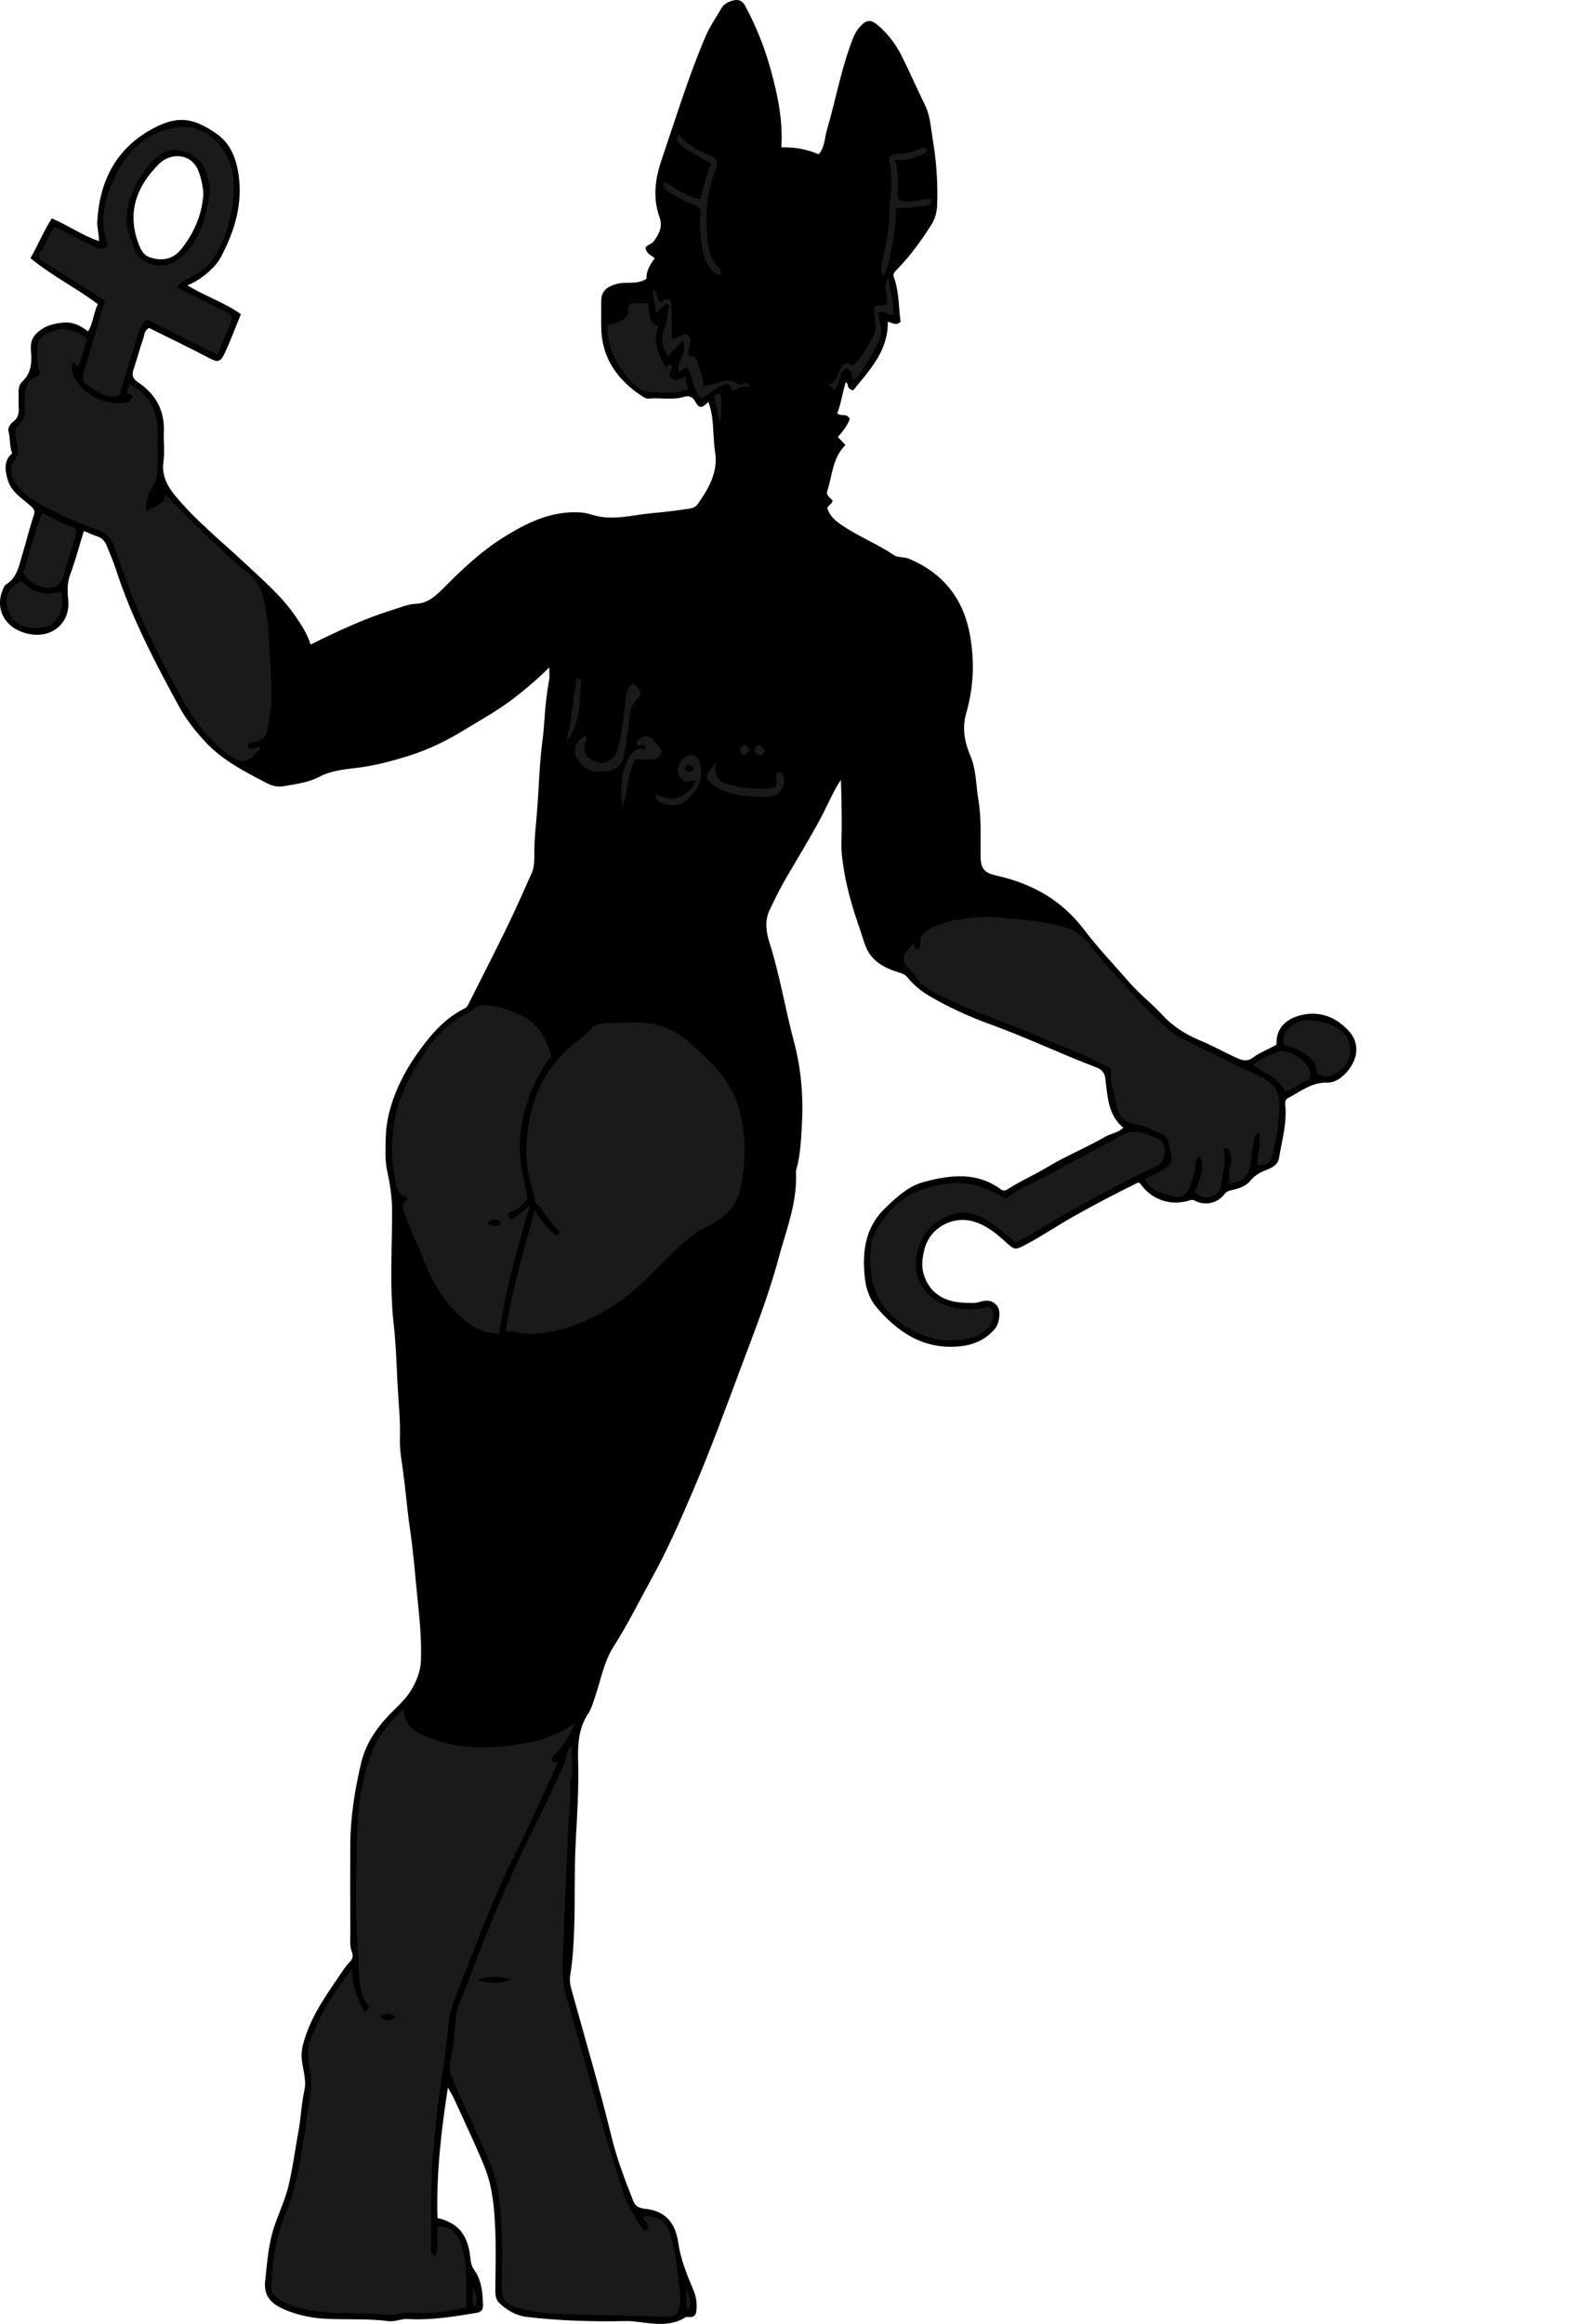 <?xml version="1.0" encoding="utf-8"?>
<!-- Generator: Adobe Illustrator 24.1.2, SVG Export Plug-In . SVG Version: 6.00 Build 0)  -->
<svg version="1.1" id="Layer_1" xmlns="http://www.w3.org/2000/svg" xmlns:xlink="http://www.w3.org/1999/xlink" x="0px" y="0px"
	 viewBox="0 0 769.75 1120.38" enable-background="new 0 0 769.75 1120.38" xml:space="preserve">
<g>
	<path d="M264.9,321.77c-5.56,5.55-10.8,9.98-16.22,14.22c-8.14,6.37-17.18,11.31-25.95,16.65c-8.04,4.9-16.62,8.94-25.63,11.77
		c-8.06,2.53-16.25,4.71-24.7,5.75c-6.28,0.77-12.62,1.31-18.43,4.38c-5.25,2.77-11.18,3.45-16.92,4.47
		c-2.71,0.48-5.44,0.05-8.14-1.34c-10.81-5.57-21.61-11.06-30.04-20.16c-4.92-5.31-9.37-11.06-12.79-17.36
		c-11.5-21.21-22.76-42.56-30.16-65.67c-1.24-3.87-2.98-7.57-4.43-11.37c-0.89-2.32-2.54-3.93-4.81-4.6
		c-2.05-0.6-3.89-1.64-6.25-2.46c-2.17,7.03-4.03,14.07-6.55,20.86c-1.54,4.15-1.4,8.09-0.97,12.32
		c1.15,11.28-8.25,19.46-20.64,16.02c-9.9-2.75-14.75-11.52-11.04-20.66c0.42-1.04,0.91-2.35,1.78-2.88
		c5.28-3.25,6.09-8.88,7.68-14.05c1.92-6.22,3.37-12.58,5.46-18.73c0.85-2.5,0.52-3.35-1.54-5.15c-4.14-3.61-9.26-6.69-10.9-12.45
		c-1.27-4.47-2.1-9.1,2.17-12.8c-1.43-3.39-0.81-7.07-1.77-10.56c-0.45-1.66,0.78-3.55,2.27-4.68c2.42-1.84,2.84-4.24,2.63-7.04
		c-0.17-2.32,0.05-4.67-0.06-7c-0.1-2.11,0.47-4.03,1.92-5.42c3.5-3.35,4.38-7.36,4.21-12.07c-0.13-3.76-1.07-7.6,2.55-11.07
		c4.07-3.91,9.09-4.94,13.87-5.21c3.52-0.2,7.63,1.52,10.94,4.33c2.5-3.86,2.49-8.56,4.75-13.18c-10.39-7.8-22.25-13.72-32.49-22.17
		c3.73-6.48,6.38-13.11,10.29-19.17c7.86,3.28,14.57,8.23,22.77,10.95c0.04-3.39-1.02-6.36-0.84-9.47
		c1.04-18.75,8.5-34.12,24.9-43.71c12.43-7.27,20.67-7.24,33.16,1.82c5.99,4.35,8.82,11.24,9.98,18.6
		c2.31,14.72-1.79,28.1-8.66,40.88c-2.61,4.86-10.04,11.07-15.93,13.18c8.38,5.24,17.8,8.17,25.81,13.93
		c-2.61,6.37-4.86,12.46-7.58,18.34c-2.4,5.19-3.67,4.96-7.88,2.75c-9.54-5.03-19.28-9.69-28.78-14.42
		c-2.46,1.07-2.23,3.42-2.85,5.14c-1.76,4.88-3.02,9.94-4.69,14.86c-0.94,2.75-0.37,4.47,2.11,6.12
		c8.56,5.67,12.96,13.58,12.5,24.05c-0.21,4.66,0.52,9.41-0.16,13.98c-1.03,6.89,1.84,12.16,5.88,16.99
		c9.99,11.96,22.16,21.73,33.48,32.33c8.69,8.14,17.73,15.86,24.5,25.78c2.83,4.15,5.56,8.39,7.1,13.36
		c13.03-6.43,25.91-12.52,39.57-16.73c3.72-1.15,7.33-2.78,11.32-2.93c5.92-0.23,9.88-4.2,13.57-7.93
		c8.73-8.82,17.78-17.29,28.26-23.89c11.4-7.18,23.41-13.16,37.61-12.2c2.02,0.14,3.97,0.69,5.74,1.22
		c9.85,2.93,19.34-0.09,28.99-0.92c5.9-0.51,11.73-1.25,17.57-2.13c1.85-0.28,3.14-0.92,4.13-2.31c5.29-7.48,9.83-15.34,8.32-24.96
		c-1.26-8.04-0.25-16.39-3.27-24.21c-3.11,3.16-4.39,3.35-6.34-0.19c-1.41-2.55-3.28-2.9-5.31-2.27c-5.57,1.75-11.22,0.34-16.8,0.86
		c-1.46,0.14-2.64-0.57-3.67-1.26c-12.17-8.08-19.65-18.91-19.54-34.06c0.03-3.83-0.01-7.67,0.01-11.5
		c0.03-4.92,2.37-6.87,7.08-8.35c4.79-1.51,9.99,0.56,14.78-2.59c-0.28-3.59,1.66-6.76,3.96-9.92c-1.77-1.43-4.19-2.22-4.44-5.06
		c0.8-1.48,2.94-1.63,4.04-3.18c2.53-3.56,4.35-6.94,2.64-11.71c-3.27-9.14-2.04-18.4,1.02-27.36c6.78-19.86,12.88-39.97,21.1-59.3
		c2.09-4.92,5.18-9.43,7.9-14.07c1.03-1.76,3.04-2.82,4.71-3.34c2.35-0.73,4.84-0.95,6.62,2.35c5.37,9.95,9.51,20.37,12.46,31.2
		c3.24,11.86,5.79,23.91,5.02,37.03c6.29-0.21,12.16,0.9,18.02,3.34c2.99-3.48,2.81-7.94,3.96-11.84
		c3.98-13.41,6.47-27.24,11.2-40.44c1.19-3.31,2.37-6.75,4.87-9.41c3.15-3.35,5.22-3.38,8.81-0.25c4.65,4.06,8.34,8.92,11.09,14.39
		c3.95,7.88,7.47,15.99,11.35,23.91c2.51,5.12,2.73,10.73,3.65,16.15c1.8,10.59,2.58,21.29,2.17,32.07
		c-0.13,3.4-0.97,6.49-2.72,9.28c-4.89,7.79-10.3,15.19-16.74,21.79c-0.95,0.97-2.03,1.95-1.47,3.43c2.61,6.98,2.32,14.39,3.3,21.66
		c-1.91,2.07-3.95,0.63-6.15-0.06c0.15,14.33-8.92,23.49-16.7,33.13c-1.56-0.37-2.1-1.01-2.46-1.75c-0.27-0.57,0.05-1.35-1.11-2.23
		c-1.66,5.16-2.25,10.38-4.14,15.04c1.91,1.79,4.91-0.38,6.04,2.94c-1.25,2.9-3.21,5.84-5.79,8.46c1.27,1.33,2.41,2.53,3.73,3.9
		c-6.26,6.11-6.32,14.64-8.78,22.24c-0.7,2.15,1.5,3.11,2.57,4.61c-0.21,1.55-1.99,2.03-2.55,3.55c0.99,3.62,3.78,6.06,6.73,8.07
		c8.09,5.52,17.28,9.16,25.45,14.63c1.88,1.26,4.86,0.76,7.08,1.68c16.69,6.94,26.52,19.49,29.62,37.22
		c2.18,12.49,1.67,24.95-1.85,37.15c-2.09,7.25-0.91,14,1.97,20.69c2.9,6.74,2.65,14.08,3.85,21.13c1.56,9.19,0.92,18.51,1.1,27.79
		c0.11,5.7,2.1,7.61,7.67,8.85c17,3.79,31.25,11.65,42.12,25.92c6.85,9,14.74,17.31,22.22,25.87c4.82,5.52,10.59,9.9,15.47,15.23
		c5.21,5.7,11.48,9.61,18.57,12.54c6.18,2.55,12,5.91,18.13,8.62c2.83,1.25,4.98,1.21,7.05-0.38c3.45-2.64,7.54-3.96,11.47-6.34
		c-0.38-7.04,3.75-11.71,10.11-13.71c7.5-2.35,15.01-1.21,21.32,3.95c4.31,3.52,7.71,7.39,6.95,13.9
		c-0.73,6.29-7.58,14.43-13.97,14.21c-7.54-0.26-12.84,4.36-18.88,7.43c-1.39,0.71-1.41,2.17-1.29,3.52
		c0.81,8.67-1.61,16.95-3.03,25.35c-0.58,3.43-3.39,4.73-6.14,5.78c-3.07,1.18-5.65,2.69-7.81,5.34c-2.34,2.88-6.09,3.73-9.56,4.58
		c-1.4,0.34-2.08,0.81-2.98,1.96c-3.33,4.27-9.29,5.5-14.07,2.95c-1.28-0.68-1.98-0.32-3.1,0.01c-8.99,2.59-17.78-0.54-23.16-8.09
		c-0.18-0.26-0.53-0.39-1-0.73c-10.46,5.1-20.85,10.53-31.1,16.3c-7.96,4.48-15.52,9.65-23.61,13.88c-4.92,2.57-5.07,2.35-9.35-1.51
		c-4.61-4.17-9.32-8.08-15.6-9.86c-10.19-2.9-21,3.19-23.56,13.53c-0.97,3.93-1.52,7.8-0.41,11.67c2.5,8.74,9.35,13.62,19.48,13.99
		c2.48,0.09,5.13,0.38,7.43-0.33c3.57-1.11,6.47-1.04,8.78,2.14c1.63,2.25,0.96,8.06-1.19,10.65c-4.32,5.22-10.07,7.81-16.63,8.52
		c-17.34,1.89-30.13-6.45-40.7-18.96c-3.26-3.86-4.95-9.02-5.48-13.98c-1.36-12.65,0.1-24.58,10.2-34.06
		c5.45-5.12,10.73-10.16,18.19-12.18c12.83-3.46,25.46-5.03,37.14,3.48c1.54,1.12,2.53,0.56,3.95-0.35
		c6.02-3.87,12.6-6.71,18.75-10.42c8.95-5.4,18.77-9.34,27.84-14.6c2.68-1.56,5.99-1.76,8.57-4.27c-7.57-6.3-7.55-15.46-8.7-24.01
		c-0.48-3.55-3-4.6-5.01-5.36c-16.89-6.42-33.18-14.28-50.2-20.4c-10.25-3.69-20.21-8.27-29.67-13.78
		c-4.02-2.34-7.56-5.33-10.49-8.91c-1.12-1.37-2.23-1.8-3.84-2.3c-5.18-1.61-10.19-3.69-13.76-8.14c-2.74-3.42-3.58-7.71-4.95-11.63
		c-3.31-9.51-6.36-19.19-8-29.14c-0.71-4.32-1.42-8.75-1.3-13.27c0.27-10.24,0.08-20.49-0.26-30.81c-3.74,5.6-6.22,11.78-9.31,17.62
		c-5.35,10.11-11.35,19.83-17.1,29.69c-2.98,5.11-5.59,10.38-8.07,15.7c-2.33,5-1.58,10.41,0.02,15.44
		c5,15.7,7.58,31.99,11.83,47.86c3.58,13.35,4.59,26.98,3.78,40.65c-0.41,6.97-0.69,14.09-2.65,20.93
		c-0.18,0.62-0.18,1.32-0.16,1.98c0.56,14.4-4.87,27.58-8.48,41.1c-4.93,18.41-12.03,36.12-18.67,53.95
		c-7.1,19.06-14.13,38.16-22.11,56.88c-6.34,14.88-12.82,29.71-20.67,43.86c-5.93,10.7-11.3,21.74-17.94,32.04
		c-4.77,7.4-6.18,16.04-8.96,24.16c-0.95,2.78-1.71,5.78-3.26,8.12c-4.69,7.05-5.23,14.7-4.99,22.83
		c0.4,13.43-0.51,26.89-1.21,40.28c-0.72,13.79-0.17,27.55-0.7,41.31c-0.29,7.4-0.68,14.78-1.93,22.1c-0.57,3.35,0.58,6.5,1.46,9.66
		c6.29,22.73,12.93,45.36,18.54,68.27c2.6,10.6,6.47,20.8,10.52,30.94c1.09,2.74,3.43,3.34,5.4,3.54
		c10.12,1.03,14.83,6.79,16.23,16.5c1.16,8.03,4.28,15.56,7.42,23.03c1.01,2.4,1.48,4.97,1.43,7.68c-0.06,3.02-0.28,5.44-4.21,4.98
		c-0.32-0.04-0.73-0.07-0.98,0.09c-8.3,5.23-17.17,2.79-25.92,1.98c-1.16-0.11-2.33-0.1-3.5-0.08c-15.74,0.33-31.44-0.18-47.1-1.97
		c-5.31-0.61-9.54-3.12-13.32-6.59c-1.8-1.65-2.08-3.95-2.06-6.37c0.07-10,0.38-20.01-0.07-29.99c-0.45-9.95-1.33-20.01-5.1-29.35
		c-4.03-9.97-8.72-19.68-13.15-29.49c-1.33-2.95-2.72-5.88-4.57-8.82c-3.2,20.88-5.68,41.77-4.99,62.9
		c11.21,2.53,14.79,9.58,15.84,19.16c0.22,2.03,0.47,3.92,1.66,5.56c3.75,5.19,4.31,11.16,4.43,17.28c0.05,2.46-0.91,3.34-3.44,3.76
		c-10.9,1.81-21.77,3.59-32.88,2.92c-3.16-0.19-6.08,1.46-9.31,1.03c-10.22-1.37-20.54-0.58-30.79-1.18
		c-6.63-0.39-13.37-1.85-19.45-4.48c-5.26-2.28-10.03-5.78-9.21-13.41c0.98-9.11,1.54-18.24,4.57-27.01
		c2.22-6.45,5.14-12.63,6.75-19.33c2.06-8.59,3.13-17.32,4.74-25.98c1.23-6.59,1.41-13.32,2.88-19.9c1.05-4.73-0.59-9.56-1.19-14.24
		c-0.47-3.65,0.13-6.67,1.1-9.9c3.7-12.43,11.3-22.7,18.42-33.24c1.1-1.62,2.27-3.24,3.65-4.61c1.42-1.41,1.58-3.2,0.99-4.6
		c-1.23-2.93-0.8-5.88-0.82-8.82c-0.06-14.16-0.05-28.33-0.02-42.49c0.03-13.52,2.14-26.84,5.23-39.91
		c2.04-8.63,6.89-16.17,13.06-22.68c4.19-4.42,8.95-8.3,11.91-13.85c2.19-4.11,3.72-8.16,3.89-12.96
		c0.43-11.96-1.11-23.77-2.24-35.59c-0.87-9.14-1.67-18.32-3.01-27.38c-1.46-9.89-2.18-19.85-3.6-29.74
		c-0.67-4.66-1.46-9.44-1.3-14.27c0.3-9.11-0.77-18.2-1.21-27.29c-0.44-9.19-0.73-18.44-1.77-27.61c-2.09-18.41-0.73-36.87-0.8-55.3
		c-0.03-6.53-1.09-12.8-2.4-19.01c-1.12-5.34-0.75-10.58-0.64-15.82c0.1-4.54,0.83-9.17,2.04-13.55
		c3.56-12.96,10.4-24.14,18.89-34.53c4.88-5.97,10.39-10.85,17.21-14.3c1.35-0.68,1.72-1.97,2.3-3.11
		c6.49-12.87,13.09-25.68,19.32-38.67c3.72-7.76,7.15-15.68,10.69-23.53c1.3-2.89,1.19-6.56,1.19-9.7c0-6.98,0.86-13.89,1.39-20.79
		c0.88-11.47,1.1-23,2.69-34.43c0.54-3.89,0.66-7.86,1.01-11.8c0.47-5.4,1-10.76,2.03-16.08
		C265.17,326.26,264.9,324.46,264.9,321.77z M98.08,93.83c-0.1-3.95-1.24-8.56-2.41-11.47c-3.44-8.6-13.32-8.89-18.87-3.41
		c-11.08,10.94-15.77,23.74-9.78,39.08c1.04,2.66,2.39,5.11,5.31,6.07c5.84,1.9,11.15,0.94,15.05-3.94
		C93.51,112.47,97.36,103.75,98.08,93.83z"/>
	<path fill="#1A1A1A" d="M277.57,830.38c-2.8,6.67-6.49,12.53-11.55,17.1c0.16,2.1,1.28,2.32,2.65,2.07
		c0.3,0.54,0.08,0.94-0.14,1.41c-6.9,14.78-13.42,29.74-20.75,44.31c-10.56,20.99-18.38,43.06-27.07,64.81
		c-2.4,6.02-4.29,12.07-4.71,18.32c-0.4,5.81-1.21,11.51-2.03,17.24c-1.36,9.55-3.01,19.08-3.81,28.68
		c-0.39,4.75-0.96,9.51-1.33,14.27c-1.17,14.76-0.79,29.52-0.85,44.28c-0.01,1.73-0.67,3.77,1.86,5.07
		c2.47-4.65,0.15-9.81,1.49-14.48c5.55-0.38,10.09,3.37,11.49,10.04c0.36,1.74,0.97,3.43,1.24,5.23c1.18,7.9,0.88,15.8,0.84,23.61
		c-8.94,2.54-17.77,3.17-26.65,2.6c-3.88-0.25-7.48,1.55-11.3,1.06c-9.73-1.26-19.58-0.28-29.27-1.19
		c-8.15-0.77-16.53-1.8-23.72-6.72c-2.19-1.49-3.1-3.07-3.03-5.66c0.33-11.7,1.95-23.21,6.43-34.03c3.65-8.81,5.97-17.91,7.53-27.22
		c1.89-11.28,3.44-22.61,5.03-33.94c0.7-4.97-0.94-9.83-1.24-14.77c-0.16-2.62-0.24-5.4,0.51-7.51
		c4.59-12.95,11.74-24.51,20.75-35.99c-0.45,8.35,2.75,14.64,5.74,21.2c1.71-1.02,2.77-1.65,1.82-3.04
		c-4.96-7.23-4.06-15.48-4.74-23.65c-1.58-19.1-0.93-38.21-0.59-57.28c0.25-13.84,2.05-27.79,6.94-40.91
		c3.05-8.19,8.4-15.13,15.6-21.26c0.35,9.71,7.88,12.12,14.56,14.53c11.01,3.97,22.72,4.47,34.2,3.25
		C255.48,840.56,267.41,838.11,277.57,830.38z M191.08,972.48c-2.95-1.98-5.41-2.11-7.96-0.09
		C186.29,974.56,186.98,974.59,191.08,972.48z"/>
	<path fill="#1A1A1A" d="M310.56,1075.68c0.77-0.4,1.48-0.78,2.18-1.14c0.07-2.39-1.98-3.7-2.76-5.61
		c5.11-1.49,10.98,1.49,12.76,6.75c2.2,6.5,3.36,13.29,4.07,20.08c0.46,4.4,1.47,8.75,1.22,13.28c-0.36,6.41-1.6,8.14-7.84,7.94
		c-15.09-0.47-30.19-0.76-45.27-1.21c-7.92-0.23-16.07-0.43-23.86-2.74c-5.43-1.62-9.49-3.3-9.18-11.23
		c0.36-9.15,0.48-18.34-0.02-27.47c-0.56-10.09-1.08-20.31-4.94-29.87c-2.62-6.49-5.55-12.86-8.36-19.28
		c-3.66-8.35-7.94-16.43-11.06-25.04c-0.78-2.16-0.81-4.33-0.34-6.35c1.62-7.06,2.08-14.25,2.73-21.41
		c0.38-4.23,2.37-7.77,3.79-11.55c4.3-11.42,8.7-22.8,13.32-34.09c3.82-9.34,7.82-18.62,12.05-27.79
		c4.79-10.39,9.97-20.6,14.92-30.91c2.75-5.74,5.31-11.57,8.11-17.29c1.42-2.89,0.64-6.48,3.46-9.06c0.24,5.08,0.87,10.12,0.01,15.2
		c-0.14,0.8-0.59,1.61-0.53,2.38c0.59,7.98-0.73,15.86-1.08,23.79c-0.8,18.19-1.48,36.38-2.3,54.56c-0.39,8.65-0.9,17.17,1.59,25.3
		c2.25,7.31,4.09,14.71,6.23,22.04c3.83,13.11,7.47,26.27,11.03,39.44c2.93,10.83,6.85,21.33,9.94,32.1
		C302.36,1063.28,306.5,1069.41,310.56,1075.68z M230.38,954.61c5.47,1.62,10.9,2.1,16.29-0.38
		C241.23,953.05,235.8,952.34,230.38,954.61z"/>
	<path fill="#1A1A1A" d="M243.85,642.11c3.07-20.21,8.61-38.99,14.11-58.72c2.96,5.52,6.67,9.03,10.4,12.47
		c1.85-1.03,2.01-2.23,0.39-3.46c-4.15-3.18-5.93-8.32-9.76-11.72c-1.5-1.34-0.95-3.08-1.46-4.58c-2.72-8.15-4.19-16.53-3.58-25.17
		c1.35-19.44,7.91-36.21,23.92-48.55c2.49-1.92,5.22-3.88,7.4-6.58c1.76-2.18,5.9-2.6,9.11-2.61c7.59-0.04,15.27-0.95,22.75,0.97
		c5.94,1.53,11.35,4.7,15.74,8.67c8.16,7.38,16.29,14.89,21.17,25.24c2.94,6.22,4.01,12.8,4.72,19.35
		c0.96,8.85,0.05,17.77-1.88,26.53c-1.86,8.47-8.07,13.13-15.01,17.15c-0.14,0.08-0.32,0.09-0.47,0.15
		c-6.98,2.86-12.15,8.15-17.37,13.28c-9.63,9.49-18.89,19.49-30.62,26.44c-12.05,7.14-24.85,12.32-39.27,12.16
		C250.84,643.08,247.81,641.5,243.85,642.11z"/>
	<path fill="#1A1A1A" d="M35.34,174.55c-0.71,1.43-1.16,2.49-0.58,4.47c2.92,9.93,14.67,16.87,25.8,15.09
		c1.68-0.27,2.45-1.51,3.31-2.67c0-1.89-1.89-0.92-2.77-1.9c0.45-1.4,0.91-2.86,1.42-4.46c9.7,5.21,13.76,13.28,13.5,23.87
		c-0.15,6.16,0.14,12.33-0.1,18.48c-0.1,2.67-0.91,5.01-2.62,7.62c-1.87,2.85-3.41,7.3-2.52,11.61c3.22-2.99,8.85-2.8,8.93-8.33
		c7.84,7.84,15.01,15.68,22.91,22.68c5.54,4.91,10.51,10.5,16.58,14.8c5.99,4.24,7.5,10.58,8.88,17.3c1.64,8,1.5,16.03,2.08,24.06
		c0.47,6.61,0.89,13.19,0.77,19.8c-0.08,4.74-1.14,9.39-1.74,14.08c-0.51,4.02-2.52,5.53-6.01,6.56c-1.25,0.36-3.28-0.2-3.76,2.14
		c1.43,3.5,4.25-0.82,6.14,0.74c-0.37,1.32-1.57,2.05-2.48,2.98c-4.67,4.77-7.53,4.49-13.08,0.29
		c-8.56-6.48-15.21-14.61-20.41-23.74c-10.25-18.02-19.66-36.51-27.09-55.92c-2.67-6.98-5.05-14.07-7.59-21.11
		c-1.45-4-4.57-6.54-8.33-7.8c-10.41-3.48-20.24-8.11-29.71-13.62c-3.89-2.27-7.02-5.29-9.56-8.87c-2.17-3.05-2.57-7.58-0.83-9.91
		c3.12-4.18,2.05-8.21,1.1-12c-0.76-3.04,0.14-4.9,1.87-6.5c2.2-2.04,2.78-4.27,2.58-7.08c-0.18-2.48-0.26-5.02,0.02-7.48
		c0.4-3.52,1.69-6.67,5.41-8.03c1.94-0.71,1.92-2.46,1.37-3.66c-1.48-3.23-0.7-6.54-0.79-9.79c-0.13-4.7,2.08-6.49,6.59-8.28
		c6.82-2.71,12.18-0.81,17.5,3.65c-2.03,4.29-2.18,8.98-4.39,13.01C36.21,176.77,36.26,175.11,35.34,174.55z"/>
	<path fill="#1A1A1A" d="M440.52,454.46c0.61,1.42,0.33,3.09,2.17,3.22c0.92-0.59,1.4-1.43,1.23-2.52
		c-0.63-4.07,1.91-5.98,5.01-7.58c5.14-2.67,10.55-3.98,16.35-4.66c5.29-0.63,10.58-1.21,15.8-0.72c11.37,1.06,22.81,1.8,33.85,5.28
		c4.39,1.38,7.6,4.08,10.17,7.44c6.32,8.27,13.47,15.77,20.4,23.5c5.53,6.17,11.41,11.88,17.55,17.38c2.36,2.11,4.91,3.86,7.69,5.23
		c12.32,6.06,24.6,12.22,37.07,17.96c6.62,3.04,9.52,7.42,9.27,14.9c-0.26,7.62-1.45,14.98-3.14,22.33
		c-1.06,4.61-2.44,5.58-7.47,5.56c-0.41-5.12,2.3-10.22,0.44-16.05c-2.84,2.81-2.22,5.97-2.88,8.63c-0.58,2.33-0.43,4.82-1,7.27
		c-1.41,6.11-3.05,7.86-10.42,9.07c0.56-2.91-0.17-5.79,0.79-8.58c1.12-3.25,0.61-6.11-1.66-8.66c-1.04,0.07-1.84,0.85-1.66,1.48
		c1.65,5.61-0.62,10.9-1.18,16.33c-0.3,2.96-1.97,4.81-4.73,5.66c-2.78,0.86-5.7-0.03-7.97-2.28c3.79-8.26,4.48-12.96,2.34-17.42
		c-2.61,2.18-1.82,5.4-2.49,7.95c-0.76,2.86-1.62,5.58-2.83,8.27c-1.3,2.88-3.73,4.19-6.33,3.51c-5.54-1.45-11.77-2.1-14.64-8.49
		c2.82-1.43,5.76-2.82,8.6-4.39c3.83-2.13,4.91-4.49,3.68-8.58c-0.39-1.31-0.39-2.59-0.69-3.85c-0.51-2.06-1.15-4-3.58-4.88
		c-3.83-1.38-7.44-3.99-11.32-4.42c-7.17-0.79-10.07-5.13-10.83-11.21c-0.59-4.72-2.9-9.14-2.23-14.04c0.29-2.11-1.35-2.74-2.9-3.45
		c-5.18-2.41-10.21-5.22-15.54-7.22c-9.15-3.44-17.97-7.65-27.09-11.11c-10.35-3.93-20.75-7.78-30.74-12.5
		c-6.94-3.28-14.6-6.03-18.86-13.33c-0.32-0.56-0.92-0.96-1.4-1.42c-4.67-4.52-4.71-6.58-0.24-11.69
		C439.56,455.87,439.9,455.31,440.52,454.46z"/>
	<path fill="#1A1A1A" d="M197.03,577.69c-6.38-1.88-6.01-7.04-6.78-10.77c-1.47-7.19-1.38-14.54-0.62-22.05
		c1.03-10.28,4.62-19.39,9.51-28.06c5.4-9.57,11.52-18.77,20.84-25.17c2.95-2.03,6.22-3.43,9.11-5.74c2.65-2.12,6.8-1.18,10.12-0.54
		c6.6,1.27,13.05,3.85,18.08,8.11c4.4,3.73,6.51,9.64,8.53,15.17c0.41,1.12-0.77,1.71-1.34,2.49c-7.23,9.78-11.16,21.04-13.15,32.78
		c-1.08,6.39-0.77,13.13,0.28,19.78c0.76,4.82,2.33,9.45,2.83,14.34c-2.25,2.36-4.33,4.93-7.6,6.13c-1.03,0.38-2.27,1.04-1.56,2.56
		c0.93,1.97,2.4,0.66,3.21,0.11c2.43-1.67,4.65-3.64,7.05-5.56c-5.98,20.29-11.65,40.51-14.88,61.71
		c-6.68-0.22-12.31-2.71-17.19-6.94c-9.4-8.15-15.3-18.5-19.72-30.06c-2.54-6.66-5.83-13.09-8.17-19.86
		C194.68,583.56,192.59,580.62,197.03,577.69z M234.86,589.72c2.75,1.72,4.86,2.23,6.96-0.22
		C239.52,587.41,237.4,587.41,234.86,589.72z"/>
	<path fill="#1A1A1A" d="M50.62,145c-9.96-6.33-19.83-12.66-29.78-18.86c-1.98-1.23-2.59-3.07-1.48-4.56
		c2.75-3.72,3.97-8.24,6.84-12.33c6.42,3.23,12.8,6.37,19.12,9.64c2.39,1.23,4.56,1.86,6.67-0.7c-4.91-13.61-0.64-26.02,6.04-37.77
		c5.96-10.48,15.27-17.26,27.21-19.04c7.99-1.19,15.26,2.13,20.51,8.37c5,5.94,7.24,13.4,7.04,20.93
		c-0.3,11.68-3.21,23.02-9.29,33.09c-2.49,4.13-6.58,7.3-11.09,9.64c-2.57,1.34-5.28,2.65-7.16,5.18
		c7.83,3.89,15.54,7.76,23.3,11.54c3.47,1.69,3.86,2.53,2.45,5.97c-1.96,4.8-3.86,9.62-6.01,14.99
		c-11.48-5.72-22.79-11.34-34.23-17.04c-1.82,1.78-3.12,3.7-3.85,6.12c-3.1,10.24-6.3,20.44-9.48,30.72
		c-6.32,1.34-10.96-2.12-15.6-5.47c-2.22-1.6-2.12-3.8-1.39-6.22C43.81,168.01,47.11,156.8,50.62,145z M101.12,93.81
		c0.59-3.32-0.75-6.34-1.3-9.35c-1.87-10.14-15.16-15.57-22.98-9.63c-10.02,7.61-21.01,28.26-13.05,41.86
		c0.4,0.68,0.42,1.57,0.63,2.36c2.19,8.43,13.87,11.48,20.43,6.83C96.01,117.96,99.06,106.16,101.12,93.81z"/>
	<path fill="#1A1A1A" d="M490.11,599.25c-4.51-3.63-8.5-7.36-12.98-10.32c-6.63-4.38-13.97-5.79-21.41-2.11
		c-8.56,4.24-13.06,11.15-13.89,20.92c-1.16,13.61,10.5,23.16,23.37,23.28c3.26,0.03,6.52,0.42,9.81-0.78c2.51-0.91,3.78,0.6,4,3.45
		c0.4,5.26-4.93,9.77-10.24,11.18c-13,3.44-24.77,0.36-35.48-7.87c-12.32-9.46-14.54-22.44-13.15-36.53
		c0.51-5.16,3.72-9.67,6.84-13.91c7.23-9.83,17.02-14,29.09-15.85c11.14-1.71,19.81,1.98,28.99,7.24
		c6.21-5.13,14.15-7.82,21.34-11.9c11.22-6.36,22.76-12.17,34.06-18.39c7.01-3.86,12.64-1.14,18.33,1.58
		c4.46,2.13,3.82,10.68-0.57,12.76c-12.39,5.88-24.54,12.23-36.54,18.83c-9.71,5.34-19.17,11.13-28.72,16.75
		C491.94,598.17,490.73,598.21,490.11,599.25z"/>
	<path fill="#1A1A1A" d="M320.98,176.87c1.29-0.25,1.63-1.34,2.61-1.23c0.54,0.72,0.46,1.59,0.28,2.32
		c-0.38,1.51-1.81,3.02-0.04,4.47c1.71,1.41,3.39,0.57,5.04-0.27c0.54-0.27,1.16-0.38,1.84-0.59c0.51,1.96-0.3,4.1,1.64,5.83
		c-7.02,2.92-13.89,1.97-20.46,1.34c-2.96-0.29-6.18-3.17-8.31-5.69c-6.32-7.47-10.97-15.82-10.66-26.34
		c1.96-0.55,3.83-0.94,5.6-1.62c2.38-0.92,4.52-2.3,4.4-5.27c-0.11-2.89,1.27-3.86,3.95-3.7c1.81,0.1,3.62,0.02,5.25,0.02
		c2.16,3.57-0.65,9.32,5.55,11.13C314.56,164.01,317.29,170.4,320.98,176.87z"/>
	<path fill="#1A1A1A" d="M20.3,247.43c4.74,1.82,8.79,4.7,13.53,6.15c2.37,0.72,3.48,1.87,2.54,5.13c-1.74,6.09-3.9,12.05-5.5,18.19
		c-1.59,6.11-6.11,7.97-12.07,5.55c-3.7-1.5-3.7-1.5-7.73-6.07C14.29,266.8,16.43,256.8,20.3,247.43z"/>
	<path fill="#1A1A1A" d="M635.29,517.41c-0.53-6.73-5.75-9.62-11.17-12.12c-1.79-0.83-4.66-0.1-5.09-2.73
		c-0.53-3.25,1.05-5.85,3.7-7.92c5.21-4.07,10.8-2.81,16.47-1.57c3.67,0.8,6.65,3.02,9.17,5.41c4.24,4.02,4.19,14.11-3.02,18.41
		C642.21,518.76,638.89,520.32,635.29,517.41z"/>
	<path fill="#1A1A1A" d="M29.48,285.26c1.95,8.26-1.79,15.88-7.52,17.03c-10.58,2.12-16.45-2.12-18.31-8.87
		c-1.67-6.07,0.35-10.47,6.78-13.26C15.69,285.73,22.08,287.55,29.48,285.26z"/>
	<path fill="#1A1A1A" d="M361.63,186.7c-3.23-1.47-5.62,1.18-8.62,1.48c-0.66-3.4-2.45-3.53-5.29-2.08
		c-3.22,1.65-6.07,3.83-9.1,5.97c-5.03-3.77-3.93-10.31-7.03-14.67c-1.93-0.76-2.28,1.98-4.27,1.5c-1.31-4.71,4.62-8.74,2.03-14.47
		c-2.84,2.66-5.21,4.64-7.09,7.52c-3.03-4.51-3.64-9.19-1.62-14.06c1.34-3.23,0.91-6.76,2.09-9.99c0.12-0.34-0.69-1.01-1.16-1.67
		c-1.67,1.54-3.24,2.98-5.46,5.03c0.36-4.32-1.83-7.66-0.96-11.5c2.34,1.34,1.42,4.34,3.23,5.88c4.18-2.42,5.49-1.82,5.55,2.76
		c0.07,4.99,0.02,9.98,0.02,14.95c1.79,0.44,2.88-0.79,4.19-1.29c1.21-0.46,2.24-1.45,3.64-0.49c1.56,1.06,1.35,2.69,1.08,4.08
		c-0.37,1.91-1.39,3.71-0.6,6.08c4.88-0.45,4.17,4.31,5.4,6.91c0.93,1.96,1.53,4.59,1.53,7.3c5.88,0.34,11.67-5.24,16.86-0.57
		C358.3,185.99,360.5,182.65,361.63,186.7z"/>
	<path fill="#1A1A1A" d="M619.73,526.2c-3.17-7.03-10.14-8.69-15.5-12.81c3.64-2.76,7.89-4.66,12.14-6.34
		c5.09-2.02,15.79,5.48,15.56,10.51c-0.05,1.18,0.06,2.52-1.17,3.05C627.05,522.22,624.1,525.31,619.73,526.2z"/>
	<path fill="#1A1A1A" d="M320.23,87.41c5.42,3.6,10.7,6.8,17.29,8.71c2.01-5.62,2.95-11.7,5.47-17.18
		c-17.31-10.04-17.31-10.04-15.93-14.27c4.02,4.15,8.29,7.82,14.01,9.6c4.63,1.44,5.66,3.55,3.85,8.13
		c-4.13,10.43-4.8,21.27-3.85,32.21c0.46,5.31,1.8,10.67,5.7,14.79c1.38,1.46,1.44,2.47-0.22,3.43c-6.94-4.24-7.73-11.41-8.51-18.42
		c-0.38-3.47-0.82-6.99-0.15-10.56c0.45-2.39-0.18-3.94-3.19-5.05c-4.38-1.61-8.63-3.85-12.61-6.52
		C320.16,91,319.72,89.8,320.23,87.41z"/>
	<path fill="#1A1A1A" d="M447.54,72.83c-4.84,3.35-9.95,4.59-15.84,4.36c1.85,5.58,1.19,10.71,1.18,15.79
		c0,2.92,0.91,4.14,4.01,4.23c4,0.12,7.69-1.29,11.75-1.38c0.42,0.76,0.48,1.83-0.09,2.91c-5.35,1.11-10.7,1.65-16.48,1.45
		c0.07,5.93-0.45,11.45-1.61,16.89c-1.08,5.09-1.24,10.46-4.46,15.91c-1.31-2.51-1.01-4.06-0.64-5.84
		c1.85-8.81,3.79-17.59,3.65-26.71c-0.07-4.42,1.34-8.79,0.95-13.28c-0.24-2.77,0.01-5.51-0.87-8.31c-0.98-3.12,0.22-4.64,3.19-4.66
		c4.35-0.03,8.43-0.82,12.29-2.88C445.27,70.94,446.2,71.04,447.54,72.83z"/>
	<path fill="#1A1A1A" d="M305.53,329.34c4.3,4.66,4.31,4.78,0.7,8.98c-1.31,1.53-2.07,3.19-2.33,5.27
		c-0.89,7.12-1.68,14.27-3.09,21.29c-1.18,5.87-6.51,7.71-13.84,7.1c-3.85-0.32-6.51-3.21-8.57-6.12
		c-2.73-3.84-0.48-9.26,4.23-11.27c0.36,0.79,0.23,1.53-0.02,2.37c-1.82,6.02-0.06,8.92,6.38,10.67c3.66,0.99,7.87-2.09,9.03-6.53
		c2.11-8.07,2.8-16.37,3.77-24.61C302.15,333.42,302.75,331.09,305.53,329.34z"/>
	<path fill="#1A1A1A" d="M411.25,182.99c-0.53-2.04,0.05-4.64-3.16-5.37c-3.54,2.05-3.02,6.85-5.17,10.08
		c-1.76-0.02-2.03-1.55-3.28-2.29c3.63-1.12,4.22-4.14,5.37-6.7c1.3-2.9,2.8-5.12,6.21-2.42c4.52-4.18,7.26-9.26,10.08-14.19
		c1.67-2.92,0.81-6.55,0.49-9.78c-0.5-5-0.77-4.97,4.33-5.21c0.33-0.02,0.66-0.07,1.25-0.13c2-3.92-2.7-8.52,1.14-12.93
		c0.95,6.21,2.27,11.81,2.49,17.6c-2.81,0.91-4.83-3.24-7.74-0.31c0.96,1.39,0.54,3.16,1.17,4.86c1.08,2.89,0.62,5.74-0.73,8.58
		c-2.88,6.06-6.59,11.62-10.23,17.22C413.12,182.54,412.61,182.99,411.25,182.99z"/>
	<path fill="#1A1A1A" d="M345.4,367.21c-1.32,6.9,0.82,10.12,8.22,11.64c5.49,1.13,11.1,1.66,16.75,1.24
		c4.03-0.29,4.77-1.02,3.92-5.08c-0.33-1.58,0.23-2.36,1.3-2.67c1.38-0.41,2,0.74,2.31,1.94c1.27,5.02-2.28,9.66-7.46,9.82
		c-8.11,0.25-16.06-0.14-23.58-3.84c-1.37-0.68-2.57-1.35-3.61-2.38c-3.19-3.15-3.19-3.73-0.21-7.37
		C343.62,369.78,344.13,368.99,345.4,367.21z"/>
	<path fill="#1A1A1A" d="M306.47,366.1c-4.09,7.42-3.77,15.62-6.24,23.39c-1.05-8.01-0.96-15.53,2.46-22.94
		c1.84-4,3.99-6.31,8.67-5.4c-0.15-1.61-0.75-2.47-2.14-1.7c-1.09,0.6-1.49-0.05-1.93-0.67c-0.64-0.89,0-1.54,0.61-2.11
		c2.47-2.28,5.56-2.25,7.62,0.67c1.32,1.86,4.23,3.39,3.14,6.21c-1.2,3.1-4.26,2.55-6.89,2.53
		C310.12,366.1,308.47,366.1,306.47,366.1z"/>
	<path fill="#1A1A1A" d="M335.66,376.14c-2.68,0-5.22,2.06-7.37-1.01c-1.43-2.05-1.79-3.9-0.85-5.95c1.02-2.24,2.3-4.47,5.01-5.03
		c2.66-0.55,4.57,1.61,5.03,3.27c1.32,4.71,0.88,9.73-2.21,13.64c-3.24,4.1-6.91,8.53-13.2,6.9c-2.47-0.64-5.69-0.95-6.19-5
		c3.78,1.29,7.3,3.16,11.22,1.51C330.95,382.86,334.11,380.6,335.66,376.14z M334.86,370.28c-0.46-0.33-0.95-0.79-1.54-1.08
		c-0.65-0.31-1.38-0.46-2.13-0.7c-0.12,1.15-1.71,2.07-0.21,3.09C332.51,372.61,333.75,372.17,334.86,370.28z"/>
	<path fill="#1A1A1A" d="M280.24,327.49c-0.76,10.28,0.11,20.88-7.08,29.91c2.63-9.9,2.99-20.21,5.12-30.2
		C278.93,327.3,279.58,327.4,280.24,327.49z"/>
	<path fill="#1A1A1A" d="M347.17,204.16c-0.74-3.46-1.17-7.03-2.32-10.34c-1.05-3,0.38-3.73,2.68-4.26
		C348.08,194.43,347.96,199.29,347.17,204.16z"/>
	<path fill="#1A1A1A" d="M369.15,361.74c-1.17,2.26-2.53,3.1-4.15,1.8c-1.9-1.52-1.22-3.08,0.55-4.34
		C367.35,359.18,367.78,360.87,369.15,361.74z"/>
	<path fill="#1A1A1A" d="M330.95,1103.88c2.16,3.94,2.6,6.88,0.91,9.95C330.58,1110.96,331.08,1107.96,330.95,1103.88z"/>
	<path fill="#1A1A1A" d="M358.88,359.07c1.41,0.6,2.06,1.59,2.84,2.44c-0.68,1.19-1.61,2.05-2.91,2.73
		C356.17,362.2,356.39,360.61,358.88,359.07z"/>
	<path fill="#1A1A1A" d="M228.48,1101.91c-0.05,3.31,2.9,6.44,0.33,10.76C227.46,1108.59,227.99,1105.25,228.48,1101.91z"/>
</g>
</svg>
